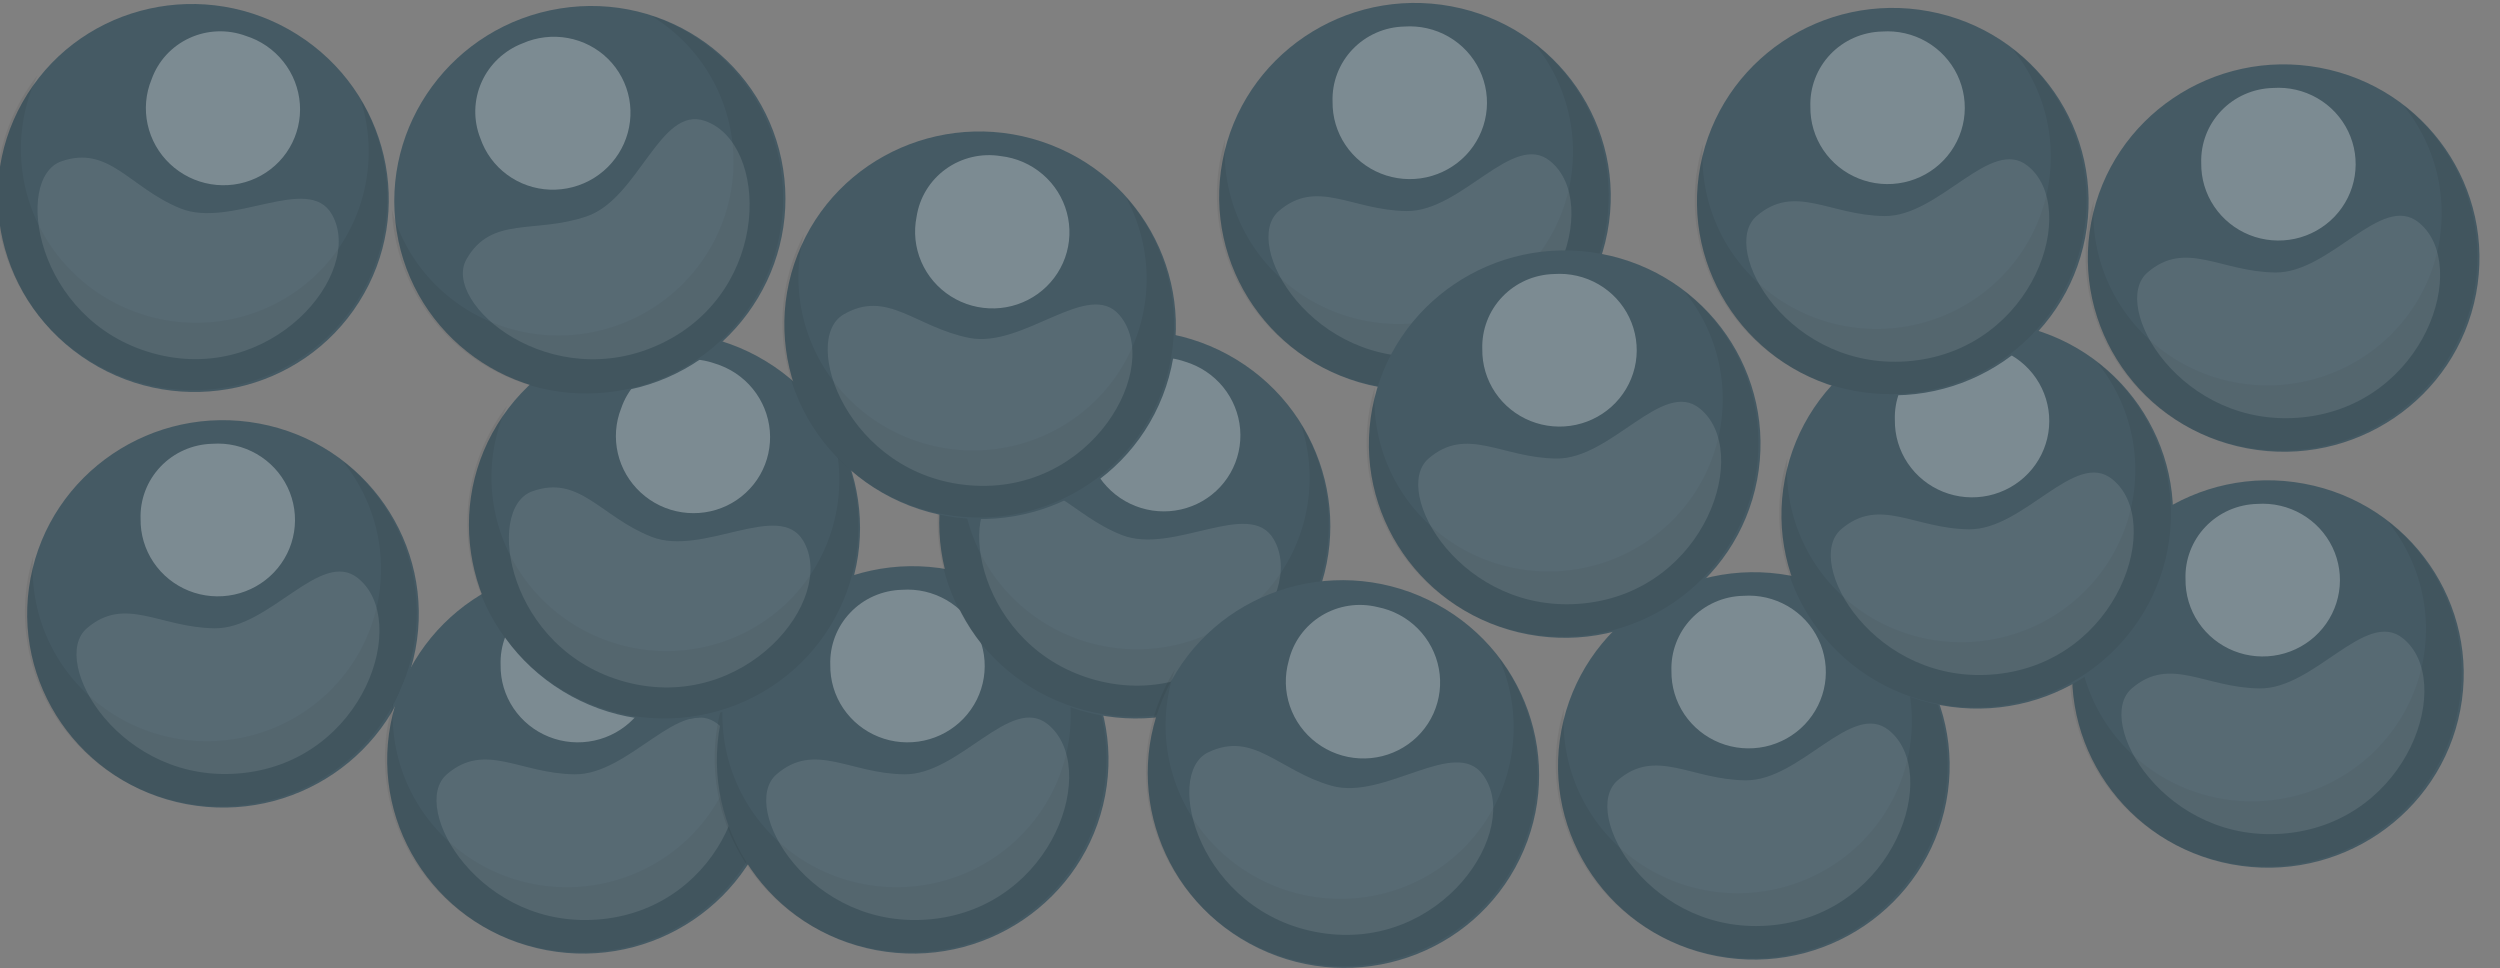 <svg width="111" height="43" viewBox="0 0 111 43" fill="none" xmlns="http://www.w3.org/2000/svg">
<rect x="0" y="0" width="111" height="43" fill="#808080" stroke="none"/>
<g clip-path="url(#clip0_2155_4812)">
<path d="M18.444 28.847C19.332 24.18 16.227 19.684 11.509 18.805C6.79 17.927 2.245 20.998 1.357 25.665C0.469 30.333 3.574 34.829 8.293 35.707C13.011 36.586 17.556 33.514 18.444 28.847Z" fill="#455A64"/>
<path opacity="0.06" d="M2.622 32.048C3.265 32.981 4.087 33.78 5.042 34.399C5.997 35.018 7.066 35.445 8.188 35.655C9.31 35.865 10.462 35.855 11.58 35.625C12.698 35.394 13.759 34.949 14.702 34.313C15.646 33.677 16.454 32.863 17.079 31.919C17.705 30.974 18.137 29.917 18.349 28.807C18.562 27.697 18.552 26.557 18.319 25.452C18.086 24.346 17.635 23.296 16.992 22.363C16.511 21.652 15.918 21.02 15.237 20.491L15.594 20.98C16.283 21.99 16.719 23.148 16.864 24.359C17.01 25.569 16.861 26.796 16.429 27.938C15.998 29.08 15.297 30.103 14.385 30.923C13.473 31.743 12.377 32.335 11.186 32.65C9.996 32.966 8.747 32.995 7.543 32.737C6.339 32.478 5.214 31.938 4.264 31.163C3.313 30.387 2.564 29.398 2.078 28.278C1.592 27.158 1.383 25.939 1.47 24.723C1.1 25.952 1.011 27.247 1.21 28.514C1.409 29.781 1.892 30.988 2.622 32.048Z" fill="black"/>
<path opacity="0.3" d="M6.242 23.041C6.233 23.724 6.432 24.394 6.814 24.963C7.196 25.532 7.743 25.973 8.383 26.23C9.023 26.486 9.727 26.545 10.401 26.4C11.076 26.254 11.69 25.91 12.164 25.413C12.638 24.916 12.949 24.29 13.056 23.615C13.164 22.94 13.063 22.249 12.767 21.632C12.47 21.015 11.993 20.501 11.396 20.157C10.8 19.813 10.112 19.655 9.423 19.704C8.992 19.715 8.568 19.81 8.174 19.984C7.78 20.157 7.425 20.407 7.13 20.717C6.834 21.027 6.603 21.392 6.451 21.791C6.299 22.19 6.227 22.615 6.242 23.041Z" fill="white"/>
<path opacity="0.1" d="M15.895 25.673C14.249 24.343 11.973 27.924 9.533 27.897C7.092 27.87 5.556 26.432 3.856 27.897C2.155 29.362 5.337 34.896 10.767 34.326C16.197 33.757 18.226 27.544 15.895 25.673Z" fill="white"/>
<path d="M34.428 35.33C35.317 30.662 32.212 26.166 27.493 25.288C22.775 24.409 18.23 27.481 17.342 32.148C16.453 36.816 19.558 41.312 24.277 42.19C28.995 43.069 33.54 39.997 34.428 35.33Z" fill="#455A64"/>
<path opacity="0.06" d="M18.606 38.53C19.249 39.464 20.072 40.263 21.027 40.882C21.982 41.501 23.05 41.927 24.172 42.138C25.294 42.348 26.447 42.338 27.564 42.108C28.682 41.877 29.743 41.431 30.687 40.795C31.63 40.16 32.438 39.346 33.064 38.401C33.69 37.457 34.121 36.399 34.334 35.29C34.546 34.18 34.536 33.04 34.303 31.934C34.07 30.829 33.62 29.779 32.977 28.846C32.495 28.134 31.902 27.503 31.221 26.974L31.578 27.462C32.268 28.472 32.703 29.631 32.849 30.841C32.994 32.052 32.845 33.279 32.414 34.421C31.983 35.562 31.282 36.586 30.37 37.406C29.458 38.225 28.361 38.818 27.171 39.133C25.98 39.449 24.731 39.478 23.527 39.219C22.323 38.961 21.199 38.421 20.248 37.645C19.298 36.87 18.548 35.881 18.062 34.761C17.576 33.641 17.368 32.422 17.454 31.206C17.084 32.435 16.995 33.73 17.195 34.997C17.394 36.264 17.876 37.471 18.606 38.53Z" fill="black"/>
<path opacity="0.3" d="M22.227 29.524C22.217 30.207 22.417 30.877 22.799 31.446C23.181 32.014 23.728 32.456 24.368 32.712C25.008 32.969 25.711 33.028 26.386 32.882C27.06 32.737 27.674 32.393 28.148 31.896C28.622 31.399 28.933 30.772 29.041 30.098C29.148 29.423 29.047 28.732 28.751 28.115C28.455 27.498 27.977 26.984 27.381 26.64C26.784 26.296 26.096 26.138 25.408 26.187C24.977 26.198 24.552 26.293 24.158 26.466C23.765 26.64 23.41 26.889 23.114 27.2C22.818 27.51 22.587 27.875 22.435 28.274C22.283 28.673 22.212 29.098 22.227 29.524Z" fill="white"/>
<path opacity="0.1" d="M31.879 32.155C30.234 30.826 27.958 34.407 25.517 34.38C23.076 34.353 21.54 32.915 19.84 34.38C18.14 35.845 21.321 41.379 26.751 40.809C32.181 40.239 34.21 34.027 31.879 32.155Z" fill="white"/>
<path d="M49.067 35.33C49.955 30.662 46.85 26.166 42.132 25.288C37.413 24.409 32.868 27.481 31.98 32.148C31.092 36.816 34.197 41.312 38.916 42.19C43.634 43.069 48.179 39.997 49.067 35.33Z" fill="#455A64"/>
<path opacity="0.06" d="M33.245 38.53C33.888 39.464 34.71 40.263 35.665 40.882C36.62 41.501 37.689 41.927 38.811 42.138C39.933 42.348 41.085 42.338 42.203 42.108C43.321 41.877 44.382 41.431 45.325 40.795C46.269 40.16 47.077 39.346 47.702 38.401C48.328 37.457 48.76 36.399 48.972 35.29C49.185 34.18 49.175 33.04 48.942 31.934C48.709 30.829 48.258 29.779 47.615 28.846C47.133 28.134 46.541 27.503 45.86 26.974L46.217 27.462C46.906 28.472 47.342 29.631 47.487 30.841C47.633 32.052 47.484 33.279 47.053 34.421C46.621 35.562 45.92 36.586 45.008 37.406C44.096 38.225 43 38.818 41.809 39.133C40.619 39.449 39.37 39.478 38.166 39.219C36.962 38.961 35.837 38.421 34.887 37.645C33.936 36.87 33.187 35.881 32.701 34.761C32.215 33.641 32.006 32.422 32.093 31.206C31.723 32.435 31.634 33.73 31.833 34.997C32.032 36.264 32.515 37.471 33.245 38.53Z" fill="black"/>
<path opacity="0.3" d="M36.865 29.524C36.856 30.207 37.055 30.877 37.437 31.446C37.819 32.014 38.366 32.456 39.006 32.712C39.646 32.969 40.35 33.028 41.024 32.882C41.699 32.737 42.313 32.393 42.787 31.896C43.261 31.399 43.572 30.772 43.679 30.098C43.787 29.423 43.686 28.732 43.39 28.115C43.093 27.498 42.616 26.984 42.019 26.64C41.423 26.296 40.735 26.138 40.047 26.187C39.615 26.198 39.191 26.293 38.797 26.466C38.403 26.64 38.048 26.889 37.753 27.2C37.457 27.51 37.226 27.875 37.074 28.274C36.922 28.673 36.85 29.098 36.865 29.524Z" fill="white"/>
<path opacity="0.1" d="M46.518 32.155C44.873 30.826 42.596 34.407 40.156 34.38C37.715 34.353 36.179 32.915 34.479 34.38C32.778 35.845 35.96 41.379 41.39 40.809C46.82 40.239 48.849 34.027 46.518 32.155Z" fill="white"/>
<path d="M86.414 35.597C87.302 30.93 84.197 26.434 79.478 25.555C74.76 24.677 70.215 27.748 69.327 32.416C68.439 37.083 71.544 41.579 76.262 42.457C80.981 43.336 85.526 40.264 86.414 35.597Z" fill="#455A64"/>
<path opacity="0.06" d="M70.592 38.798C71.235 39.731 72.057 40.53 73.012 41.149C73.967 41.768 75.036 42.195 76.158 42.405C77.279 42.615 78.432 42.605 79.55 42.375C80.668 42.145 81.728 41.699 82.672 41.063C83.616 40.427 84.423 39.613 85.049 38.669C85.675 37.724 86.106 36.667 86.319 35.557C86.532 34.447 86.521 33.307 86.288 32.202C86.056 31.096 85.605 30.047 84.962 29.113C84.48 28.402 83.888 27.77 83.207 27.241L83.563 27.73C84.253 28.74 84.689 29.898 84.834 31.109C84.979 32.319 84.83 33.546 84.399 34.688C83.968 35.83 83.267 36.853 82.355 37.673C81.443 38.493 80.346 39.085 79.156 39.4C77.966 39.716 76.717 39.745 75.513 39.487C74.308 39.228 73.184 38.688 72.234 37.913C71.283 37.137 70.534 36.148 70.047 35.028C69.562 33.908 69.353 32.689 69.44 31.473C69.069 32.702 68.981 33.997 69.18 35.264C69.379 36.531 69.862 37.738 70.592 38.798Z" fill="black"/>
<path opacity="0.3" d="M74.212 29.791C74.203 30.474 74.402 31.144 74.784 31.713C75.166 32.282 75.713 32.723 76.353 32.98C76.993 33.236 77.696 33.295 78.371 33.15C79.045 33.004 79.66 32.66 80.134 32.163C80.607 31.666 80.918 31.04 81.026 30.365C81.133 29.69 81.032 28.999 80.736 28.382C80.44 27.765 79.963 27.251 79.366 26.907C78.769 26.563 78.082 26.405 77.393 26.455C76.962 26.465 76.537 26.56 76.144 26.734C75.75 26.907 75.395 27.157 75.099 27.467C74.803 27.777 74.573 28.142 74.421 28.541C74.268 28.94 74.197 29.365 74.212 29.791Z" fill="white"/>
<path opacity="0.1" d="M83.865 32.423C82.219 31.093 79.943 34.674 77.502 34.647C75.061 34.62 73.526 33.182 71.825 34.647C70.125 36.112 73.306 41.646 78.736 41.076C84.166 40.507 86.196 34.294 83.865 32.423Z" fill="white"/>
<path d="M109.239 31.517C110.127 26.849 107.022 22.353 102.304 21.475C97.585 20.596 93.04 23.668 92.152 28.335C91.264 33.002 94.369 37.498 99.087 38.377C103.806 39.255 108.351 36.184 109.239 31.517Z" fill="#455A64"/>
<path opacity="0.06" d="M93.417 34.717C94.06 35.651 94.882 36.45 95.837 37.069C96.792 37.688 97.861 38.114 98.983 38.325C100.105 38.535 101.257 38.525 102.375 38.294C103.493 38.064 104.554 37.618 105.497 36.982C106.441 36.346 107.249 35.533 107.874 34.588C108.5 33.644 108.932 32.586 109.144 31.477C109.357 30.367 109.346 29.227 109.114 28.121C108.881 27.015 108.43 25.966 107.787 25.033C107.305 24.321 106.713 23.69 106.032 23.161L106.389 23.649C107.078 24.659 107.514 25.818 107.659 27.028C107.805 28.239 107.656 29.466 107.224 30.608C106.793 31.749 106.092 32.773 105.18 33.593C104.268 34.412 103.172 35.004 101.981 35.32C100.791 35.635 99.542 35.665 98.338 35.406C97.133 35.147 96.009 34.608 95.059 33.832C94.108 33.057 93.359 32.068 92.873 30.948C92.387 29.827 92.178 28.609 92.265 27.393C91.895 28.622 91.806 29.917 92.005 31.184C92.204 32.451 92.687 33.658 93.417 34.717Z" fill="black"/>
<path opacity="0.3" d="M97.037 25.711C97.028 26.394 97.227 27.064 97.609 27.633C97.991 28.201 98.538 28.643 99.178 28.899C99.818 29.156 100.521 29.215 101.196 29.069C101.871 28.924 102.485 28.58 102.959 28.083C103.433 27.586 103.744 26.959 103.851 26.285C103.959 25.61 103.858 24.919 103.562 24.302C103.265 23.685 102.788 23.171 102.191 22.827C101.595 22.483 100.907 22.325 100.218 22.374C99.787 22.385 99.363 22.48 98.969 22.653C98.575 22.827 98.22 23.076 97.924 23.387C97.629 23.697 97.398 24.062 97.246 24.461C97.093 24.86 97.022 25.285 97.037 25.711Z" fill="white"/>
<path opacity="0.1" d="M106.69 28.342C105.044 27.013 102.768 30.594 100.327 30.567C97.887 30.54 96.351 29.102 94.651 30.567C92.95 32.032 96.132 37.566 101.562 36.996C106.992 36.426 109.021 30.214 106.69 28.342Z" fill="white"/>
<path d="M96.334 24.451C97.222 19.784 94.117 15.288 89.398 14.41C84.68 13.531 80.135 16.603 79.247 21.27C78.359 25.937 81.464 30.433 86.182 31.312C90.901 32.19 95.446 29.119 96.334 24.451Z" fill="#455A64"/>
<path opacity="0.06" d="M80.512 27.652C81.154 28.585 81.977 29.384 82.932 30.003C83.887 30.622 84.956 31.049 86.078 31.26C87.199 31.47 88.352 31.46 89.47 31.229C90.588 30.999 91.648 30.553 92.592 29.917C93.536 29.281 94.343 28.468 94.969 27.523C95.595 26.579 96.026 25.521 96.239 24.412C96.452 23.302 96.441 22.162 96.208 21.056C95.975 19.951 95.525 18.901 94.882 17.968C94.4 17.256 93.808 16.625 93.127 16.096L93.483 16.584C94.173 17.594 94.609 18.753 94.754 19.963C94.899 21.174 94.75 22.401 94.319 23.543C93.888 24.684 93.187 25.708 92.275 26.527C91.363 27.347 90.266 27.939 89.076 28.255C87.886 28.57 86.637 28.6 85.432 28.341C84.228 28.082 83.104 27.543 82.153 26.767C81.203 25.992 80.453 25.003 79.968 23.882C79.481 22.762 79.273 21.544 79.36 20.328C78.989 21.556 78.9 22.852 79.1 24.119C79.299 25.386 79.781 26.593 80.512 27.652Z" fill="black"/>
<path opacity="0.3" d="M84.132 18.646C84.123 19.329 84.322 19.998 84.704 20.567C85.086 21.136 85.633 21.578 86.273 21.834C86.913 22.091 87.616 22.15 88.291 22.004C88.965 21.858 89.58 21.515 90.053 21.018C90.527 20.521 90.838 19.894 90.946 19.219C91.053 18.545 90.952 17.854 90.656 17.237C90.36 16.62 89.882 16.106 89.286 15.762C88.689 15.418 88.002 15.26 87.313 15.309C86.882 15.32 86.457 15.415 86.064 15.588C85.67 15.762 85.315 16.011 85.019 16.321C84.723 16.632 84.493 16.997 84.341 17.396C84.188 17.795 84.117 18.22 84.132 18.646Z" fill="white"/>
<path opacity="0.1" d="M93.785 21.277C92.139 19.948 89.863 23.529 87.422 23.502C84.981 23.474 83.446 22.037 81.745 23.502C80.045 24.966 83.226 30.5 88.656 29.931C94.086 29.361 96.116 23.149 93.785 21.277Z" fill="white"/>
<path d="M71.368 10.321C72.256 5.654 69.151 1.158 64.433 0.28C59.714 -0.599 55.169 2.472 54.281 7.14C53.393 11.807 56.498 16.303 61.216 17.182C65.935 18.06 70.48 14.989 71.368 10.321Z" fill="#455A64"/>
<path opacity="0.06" d="M55.546 13.522C56.189 14.455 57.011 15.254 57.966 15.873C58.921 16.492 59.99 16.919 61.112 17.129C62.233 17.34 63.386 17.329 64.504 17.099C65.622 16.869 66.683 16.423 67.626 15.787C68.57 15.151 69.377 14.338 70.003 13.393C70.629 12.448 71.061 11.391 71.273 10.281C71.486 9.172 71.475 8.032 71.243 6.926C71.01 5.82 70.559 4.771 69.916 3.837C69.434 3.126 68.842 2.494 68.161 1.966L68.517 2.454C69.207 3.464 69.643 4.622 69.788 5.833C69.933 7.043 69.784 8.27 69.353 9.412C68.922 10.554 68.221 11.578 67.309 12.397C66.397 13.217 65.3 13.809 64.11 14.125C62.92 14.44 61.671 14.47 60.467 14.211C59.263 13.952 58.138 13.412 57.188 12.637C56.237 11.861 55.488 10.872 55.002 9.752C54.516 8.632 54.307 7.413 54.394 6.197C54.023 7.426 53.935 8.721 54.134 9.988C54.333 11.255 54.816 12.462 55.546 13.522Z" fill="black"/>
<path opacity="0.3" d="M59.166 4.516C59.157 5.198 59.356 5.868 59.738 6.437C60.12 7.006 60.667 7.448 61.307 7.704C61.947 7.96 62.65 8.02 63.325 7.874C63.999 7.728 64.614 7.384 65.088 6.888C65.561 6.391 65.873 5.764 65.98 5.089C66.088 4.415 65.987 3.723 65.69 3.106C65.394 2.49 64.917 1.975 64.32 1.631C63.724 1.287 63.036 1.13 62.347 1.179C61.916 1.189 61.492 1.284 61.098 1.458C60.704 1.632 60.349 1.881 60.053 2.191C59.758 2.501 59.527 2.867 59.375 3.265C59.222 3.664 59.151 4.089 59.166 4.516Z" fill="white"/>
<path opacity="0.1" d="M68.819 7.147C67.173 5.818 64.897 9.398 62.456 9.371C60.016 9.344 58.48 7.906 56.779 9.371C55.079 10.836 58.261 16.37 63.691 15.801C69.121 15.231 71.15 9.019 68.819 7.147Z" fill="white"/>
<path d="M78.016 21.31C78.905 16.642 75.799 12.146 71.081 11.268C66.363 10.389 61.818 13.461 60.929 18.128C60.041 22.796 63.146 27.291 67.865 28.17C72.583 29.049 77.128 25.977 78.016 21.31Z" fill="#455A64"/>
<path opacity="0.06" d="M62.194 24.51C62.837 25.444 63.66 26.243 64.615 26.862C65.57 27.481 66.638 27.907 67.76 28.118C68.882 28.328 70.035 28.318 71.152 28.087C72.27 27.857 73.331 27.411 74.275 26.776C75.218 26.14 76.026 25.326 76.652 24.381C77.277 23.437 77.709 22.379 77.922 21.27C78.134 20.16 78.124 19.02 77.891 17.914C77.658 16.809 77.207 15.759 76.565 14.826C76.083 14.114 75.49 13.483 74.809 12.954L75.166 13.442C75.856 14.452 76.291 15.611 76.436 16.821C76.582 18.032 76.433 19.259 76.002 20.401C75.57 21.543 74.87 22.566 73.958 23.386C73.046 24.205 71.949 24.797 70.759 25.113C69.568 25.428 68.319 25.458 67.115 25.199C65.911 24.941 64.787 24.401 63.836 23.625C62.886 22.85 62.136 21.861 61.65 20.741C61.164 19.62 60.956 18.402 61.042 17.186C60.672 18.415 60.583 19.71 60.782 20.977C60.982 22.244 61.464 23.451 62.194 24.51Z" fill="black"/>
<path opacity="0.3" d="M65.814 15.504C65.805 16.187 66.005 16.857 66.387 17.426C66.769 17.994 67.316 18.436 67.956 18.692C68.596 18.949 69.299 19.008 69.973 18.862C70.648 18.717 71.262 18.373 71.736 17.876C72.21 17.379 72.521 16.752 72.629 16.078C72.736 15.403 72.635 14.712 72.339 14.095C72.043 13.478 71.565 12.964 70.969 12.62C70.372 12.276 69.684 12.118 68.996 12.167C68.565 12.178 68.14 12.273 67.746 12.446C67.353 12.62 66.998 12.869 66.702 13.18C66.406 13.49 66.175 13.855 66.023 14.254C65.871 14.653 65.8 15.078 65.814 15.504Z" fill="white"/>
<path opacity="0.1" d="M75.467 18.135C73.822 16.806 71.546 20.387 69.105 20.36C66.664 20.333 65.128 18.895 63.428 20.36C61.728 21.825 64.909 27.359 70.339 26.789C75.769 26.219 77.798 20.007 75.467 18.135Z" fill="white"/>
<path d="M92.583 10.543C93.471 5.875 90.366 1.379 85.647 0.501C80.929 -0.378 76.384 2.694 75.496 7.361C74.608 12.028 77.713 16.524 82.431 17.403C87.15 18.282 91.695 15.21 92.583 10.543Z" fill="#455A64"/>
<path opacity="0.06" d="M76.761 13.743C77.403 14.677 78.226 15.476 79.181 16.095C80.136 16.713 81.205 17.14 82.326 17.351C83.448 17.561 84.601 17.551 85.719 17.32C86.837 17.09 87.897 16.644 88.841 16.008C89.785 15.373 90.592 14.559 91.218 13.614C91.844 12.67 92.275 11.612 92.488 10.503C92.701 9.393 92.69 8.253 92.457 7.147C92.225 6.042 91.774 4.992 91.131 4.059C90.649 3.347 90.057 2.716 89.376 2.187L89.732 2.675C90.422 3.685 90.858 4.844 91.003 6.054C91.148 7.265 90.999 8.492 90.568 9.634C90.137 10.775 89.436 11.799 88.524 12.619C87.612 13.438 86.515 14.03 85.325 14.346C84.135 14.661 82.886 14.691 81.681 14.432C80.477 14.174 79.353 13.634 78.403 12.858C77.452 12.083 76.702 11.094 76.216 9.974C75.731 8.853 75.522 7.635 75.609 6.419C75.238 7.648 75.15 8.943 75.349 10.21C75.548 11.477 76.03 12.684 76.761 13.743Z" fill="black"/>
<path opacity="0.3" d="M80.381 4.737C80.371 5.42 80.571 6.09 80.953 6.659C81.335 7.227 81.882 7.669 82.522 7.925C83.162 8.182 83.865 8.241 84.54 8.095C85.214 7.95 85.829 7.606 86.302 7.109C86.776 6.612 87.087 5.985 87.195 5.311C87.302 4.636 87.201 3.945 86.905 3.328C86.609 2.711 86.131 2.197 85.535 1.853C84.938 1.509 84.251 1.351 83.562 1.4C83.131 1.411 82.707 1.506 82.313 1.679C81.919 1.853 81.564 2.102 81.268 2.413C80.972 2.723 80.742 3.088 80.59 3.487C80.437 3.886 80.366 4.311 80.381 4.737Z" fill="white"/>
<path opacity="0.1" d="M90.034 7.368C88.388 6.039 86.112 9.62 83.671 9.593C81.23 9.566 79.695 8.128 77.994 9.593C76.294 11.058 79.475 16.592 84.905 16.022C90.335 15.452 92.365 9.24 90.034 7.368Z" fill="white"/>
<path d="M109.937 13.049C110.825 8.381 107.72 3.886 103.002 3.007C98.284 2.129 93.739 5.2 92.85 9.867C91.962 14.535 95.067 19.031 99.786 19.909C104.504 20.788 109.049 17.716 109.937 13.049Z" fill="#455A64"/>
<path opacity="0.06" d="M94.115 16.25C94.758 17.183 95.58 17.982 96.535 18.601C97.49 19.22 98.559 19.647 99.681 19.857C100.803 20.067 101.956 20.057 103.073 19.827C104.191 19.596 105.252 19.151 106.195 18.515C107.139 17.879 107.947 17.065 108.573 16.121C109.198 15.176 109.63 14.119 109.842 13.009C110.055 11.899 110.045 10.759 109.812 9.654C109.579 8.548 109.128 7.498 108.485 6.565C108.004 5.854 107.411 5.222 106.73 4.693L107.087 5.182C107.776 6.192 108.212 7.35 108.357 8.561C108.503 9.771 108.354 10.998 107.923 12.14C107.491 13.282 106.79 14.305 105.878 15.125C104.966 15.944 103.87 16.537 102.68 16.852C101.489 17.168 100.24 17.197 99.036 16.939C97.832 16.68 96.708 16.14 95.757 15.365C94.806 14.589 94.057 13.6 93.571 12.48C93.085 11.36 92.877 10.141 92.963 8.925C92.593 10.154 92.504 11.449 92.703 12.716C92.903 13.983 93.385 15.19 94.115 16.25Z" fill="black"/>
<path opacity="0.3" d="M97.735 7.243C97.726 7.926 97.925 8.596 98.308 9.165C98.69 9.734 99.237 10.175 99.876 10.432C100.516 10.688 101.22 10.747 101.894 10.602C102.569 10.456 103.183 10.112 103.657 9.615C104.131 9.118 104.442 8.491 104.549 7.817C104.657 7.142 104.556 6.451 104.26 5.834C103.964 5.217 103.486 4.703 102.889 4.359C102.293 4.015 101.605 3.857 100.917 3.906C100.486 3.917 100.061 4.012 99.667 4.186C99.273 4.359 98.918 4.609 98.623 4.919C98.327 5.229 98.096 5.594 97.944 5.993C97.792 6.392 97.721 6.817 97.735 7.243Z" fill="white"/>
<path opacity="0.1" d="M107.388 9.875C105.743 8.545 103.466 12.126 101.026 12.099C98.585 12.072 97.049 10.634 95.349 12.099C93.648 13.564 96.83 19.098 102.26 18.528C107.69 17.959 109.719 11.746 107.388 9.875Z" fill="white"/>
<path d="M36.924 27.891C39.413 23.844 38.108 18.538 34.009 16.04C29.911 13.542 24.571 14.798 22.082 18.845C19.594 22.892 20.898 28.198 24.997 30.696C29.095 33.194 34.435 31.938 36.924 27.891Z" fill="#455A64"/>
<path opacity="0.06" d="M20.997 25.261C21.266 26.361 21.75 27.401 22.423 28.319C23.096 29.236 23.943 30.015 24.917 30.61C25.891 31.206 26.972 31.606 28.099 31.788C29.226 31.97 30.376 31.93 31.483 31.671C32.592 31.412 33.636 30.938 34.556 30.278C35.477 29.617 36.256 28.782 36.849 27.82C37.442 26.859 37.837 25.789 38.013 24.673C38.188 23.557 38.14 22.416 37.87 21.315C37.673 20.479 37.344 19.678 36.895 18.941L37.055 19.524C37.34 20.714 37.336 21.951 37.042 23.134C36.747 24.317 36.172 25.412 35.363 26.326C34.554 27.24 33.535 27.947 32.392 28.389C31.248 28.831 30.012 28.995 28.788 28.867C27.563 28.739 26.385 28.323 25.351 27.653C24.318 26.983 23.459 26.08 22.846 25.017C22.233 23.954 21.884 22.763 21.828 21.544C21.771 20.324 22.009 19.111 22.523 18.005C21.74 19.022 21.197 20.201 20.933 21.456C20.669 22.711 20.691 24.011 20.997 25.261Z" fill="black"/>
<path opacity="0.3" d="M27.581 18.128C27.329 18.763 27.278 19.46 27.433 20.128C27.587 20.795 27.942 21.402 28.449 21.869C28.956 22.337 29.592 22.642 30.275 22.745C30.957 22.849 31.654 22.746 32.273 22.45C32.892 22.154 33.406 21.678 33.746 21.086C34.086 20.493 34.237 19.812 34.18 19.13C34.122 18.448 33.858 17.797 33.423 17.264C32.988 16.73 32.401 16.339 31.74 16.14C31.333 15.996 30.903 15.934 30.473 15.957C30.043 15.979 29.623 16.086 29.236 16.271C28.849 16.456 28.504 16.715 28.22 17.034C27.936 17.353 27.718 17.725 27.581 18.128Z" fill="white"/>
<path opacity="0.1" d="M35.668 24.018C34.603 22.191 31.203 24.729 28.931 23.836C26.659 22.944 25.734 21.054 23.624 21.819C21.515 22.584 22.522 28.887 27.8 30.285C33.078 31.682 37.182 26.596 35.668 24.018Z" fill="white"/>
<path d="M57.806 27.812C60.294 23.765 58.989 18.459 54.891 15.961C50.793 13.463 45.453 14.719 42.964 18.766C40.476 22.813 41.78 28.119 45.879 30.617C49.977 33.115 55.317 31.859 57.806 27.812Z" fill="#455A64"/>
<path opacity="0.06" d="M41.878 25.181C42.148 26.282 42.632 27.321 43.305 28.239C43.978 29.157 44.825 29.936 45.799 30.531C46.773 31.126 47.854 31.526 48.981 31.708C50.107 31.89 51.257 31.85 52.365 31.591C53.473 31.332 54.517 30.859 55.438 30.198C56.359 29.538 57.138 28.703 57.731 27.741C58.324 26.779 58.719 25.71 58.895 24.594C59.07 23.477 59.022 22.336 58.752 21.235C58.555 20.399 58.225 19.598 57.777 18.862L57.937 19.445C58.222 20.634 58.218 21.872 57.923 23.055C57.629 24.238 57.054 25.332 56.245 26.246C55.436 27.16 54.417 27.868 53.274 28.31C52.13 28.752 50.894 28.916 49.67 28.788C48.445 28.66 47.267 28.244 46.233 27.574C45.2 26.904 44.341 26 43.728 24.937C43.115 23.875 42.766 22.684 42.709 21.464C42.653 20.244 42.891 19.031 43.404 17.925C42.621 18.942 42.078 20.121 41.814 21.377C41.55 22.632 41.572 23.931 41.878 25.181Z" fill="black"/>
<path opacity="0.3" d="M48.462 18.049C48.211 18.684 48.16 19.381 48.314 20.048C48.469 20.716 48.824 21.323 49.331 21.79C49.838 22.257 50.474 22.562 51.157 22.666C51.839 22.77 52.535 22.666 53.155 22.37C53.774 22.074 54.288 21.599 54.628 21.006C54.968 20.414 55.119 19.732 55.062 19.05C55.004 18.368 54.74 17.718 54.305 17.184C53.87 16.651 53.283 16.259 52.622 16.06C52.215 15.917 51.785 15.855 51.355 15.877C50.925 15.9 50.505 16.007 50.118 16.192C49.731 16.376 49.386 16.636 49.102 16.955C48.818 17.273 48.6 17.645 48.462 18.049Z" fill="white"/>
<path opacity="0.1" d="M56.55 23.939C55.484 22.111 52.084 24.65 49.813 23.757C47.541 22.864 46.616 20.975 44.506 21.74C42.396 22.505 43.403 28.808 48.681 30.205C53.96 31.602 58.064 26.517 56.55 23.939Z" fill="white"/>
<path d="M34.771 7.502C34.038 2.808 29.602 -0.382 24.863 0.377C20.124 1.136 16.876 5.556 17.609 10.251C18.342 14.945 22.777 18.135 27.517 17.376C32.256 16.617 35.504 12.197 34.771 7.502Z" fill="#455A64"/>
<path opacity="0.06" d="M20.946 15.836C21.866 16.499 22.909 16.975 24.016 17.237C25.124 17.499 26.274 17.541 27.401 17.362C28.528 17.183 29.61 16.786 30.586 16.193C31.561 15.601 32.41 14.824 33.085 13.908C33.76 12.992 34.247 11.954 34.519 10.854C34.791 9.754 34.842 8.613 34.669 7.497C34.496 6.38 34.103 5.31 33.512 4.347C32.921 3.384 32.144 2.547 31.224 1.884C30.531 1.376 29.761 0.98 28.942 0.711L29.442 1.051C30.431 1.771 31.231 2.715 31.775 3.806C32.318 4.897 32.591 6.103 32.568 7.324C32.546 8.544 32.23 9.743 31.647 10.822C31.063 11.9 30.23 12.827 29.215 13.524C28.2 14.222 27.033 14.669 25.812 14.831C24.591 14.992 23.351 14.861 22.195 14.45C21.039 14.04 20.001 13.36 19.166 12.469C18.332 11.577 17.726 10.499 17.399 9.325C17.463 10.607 17.815 11.856 18.429 12.983C19.042 14.109 19.902 15.084 20.946 15.836Z" fill="black"/>
<path opacity="0.3" d="M21.327 6.137C21.548 6.783 21.961 7.347 22.512 7.754C23.063 8.162 23.726 8.394 24.415 8.42C25.104 8.446 25.786 8.266 26.373 7.902C26.959 7.538 27.422 7.007 27.701 6.38C27.98 5.753 28.062 5.058 27.937 4.386C27.811 3.715 27.484 3.098 26.998 2.616C26.511 2.135 25.889 1.811 25.211 1.688C24.534 1.565 23.833 1.647 23.201 1.925C22.799 2.08 22.431 2.312 22.118 2.608C21.806 2.904 21.555 3.258 21.381 3.65C21.207 4.041 21.112 4.463 21.103 4.89C21.094 5.316 21.17 5.741 21.327 6.137Z" fill="white"/>
<path opacity="0.1" d="M31.302 5.37C29.306 4.671 28.366 8.809 26.058 9.604C23.75 10.399 21.82 9.561 20.711 11.512C19.603 13.464 24.459 17.606 29.382 15.244C34.304 12.882 34.127 6.349 31.302 5.37Z" fill="white"/>
<path d="M51.623 17.576C53.353 13.151 51.128 8.161 46.651 6.43C42.175 4.7 37.142 6.883 35.411 11.308C33.681 15.732 35.906 20.723 40.383 22.453C44.859 24.184 49.892 22 51.623 17.576Z" fill="#455A64"/>
<path opacity="0.06" d="M35.482 17.814C35.942 18.849 36.604 19.786 37.429 20.57C38.254 21.354 39.226 21.97 40.29 22.383C41.354 22.796 42.489 22.997 43.63 22.977C44.771 22.956 45.896 22.712 46.94 22.261C47.984 21.809 48.928 21.158 49.717 20.344C50.505 19.531 51.124 18.571 51.537 17.519C51.95 16.468 52.149 15.345 52.123 14.215C52.098 13.086 51.848 11.971 51.387 10.936C51.044 10.148 50.578 9.418 50.006 8.773L50.267 9.319C50.759 10.438 50.974 11.657 50.895 12.874C50.815 14.09 50.443 15.269 49.809 16.312C49.176 17.355 48.299 18.232 47.252 18.87C46.204 19.509 45.017 19.889 43.79 19.98C42.562 20.072 41.328 19.871 40.192 19.395C39.056 18.92 38.05 18.183 37.258 17.246C36.467 16.309 35.912 15.199 35.64 14.008C35.368 12.818 35.387 11.582 35.696 10.402C35.106 11.542 34.781 12.799 34.743 14.081C34.706 15.363 34.959 16.638 35.482 17.814Z" fill="black"/>
<path opacity="0.3" d="M40.696 9.626C40.561 10.296 40.634 10.991 40.905 11.62C41.176 12.25 41.632 12.784 42.214 13.154C42.796 13.524 43.477 13.711 44.166 13.692C44.856 13.673 45.523 13.448 46.08 13.046C46.637 12.645 47.058 12.086 47.288 11.443C47.518 10.799 47.546 10.101 47.368 9.44C47.19 8.779 46.815 8.186 46.292 7.739C45.769 7.291 45.122 7.009 44.436 6.931C44.01 6.862 43.575 6.877 43.157 6.976C42.738 7.074 42.343 7.254 41.995 7.505C41.647 7.755 41.353 8.072 41.13 8.436C40.907 8.8 40.76 9.205 40.696 9.626Z" fill="white"/>
<path opacity="0.1" d="M49.7 13.987C48.327 12.378 45.431 15.479 43.037 15.004C40.643 14.529 39.397 12.833 37.457 13.961C35.516 15.088 37.626 21.112 43.068 21.55C48.511 21.989 51.647 16.255 49.7 13.987Z" fill="white"/>
<path d="M15.94 13.412C18.483 9.398 17.248 4.076 13.183 1.523C9.119 -1.029 3.763 0.156 1.22 4.17C-1.322 8.184 -0.088 13.507 3.977 16.059C8.042 18.611 13.398 17.426 15.94 13.412Z" fill="#455A64"/>
<path opacity="0.06" d="M0.05 10.57C0.305 11.675 0.776 12.72 1.436 13.647C2.097 14.574 2.934 15.364 3.9 15.972C4.866 16.58 5.941 16.994 7.065 17.191C8.19 17.388 9.34 17.363 10.451 17.119C11.563 16.875 12.613 16.415 13.542 15.767C14.472 15.118 15.262 14.294 15.867 13.34C16.473 12.386 16.883 11.322 17.073 10.209C17.263 9.095 17.23 7.953 16.975 6.849C16.789 6.01 16.47 5.205 16.031 4.463L16.183 5.048C16.453 6.241 16.432 7.478 16.122 8.657C15.812 9.836 15.223 10.923 14.402 11.826C13.581 12.729 12.553 13.423 11.403 13.85C10.254 14.277 9.016 14.424 7.793 14.28C6.57 14.136 5.398 13.704 4.373 13.021C3.348 12.337 2.501 11.422 1.903 10.351C1.304 9.28 0.971 8.085 0.931 6.865C0.891 5.644 1.145 4.434 1.673 3.335C0.876 4.342 0.317 5.514 0.037 6.765C-0.244 8.017 -0.239 9.317 0.05 10.57Z" fill="black"/>
<path opacity="0.3" d="M6.729 3.526C6.469 4.158 6.408 4.854 6.554 5.523C6.7 6.193 7.046 6.805 7.547 7.278C8.048 7.752 8.68 8.066 9.361 8.178C10.042 8.291 10.74 8.197 11.363 7.909C11.986 7.621 12.506 7.153 12.854 6.565C13.202 5.977 13.363 5.298 13.314 4.615C13.265 3.932 13.01 3.278 12.582 2.739C12.154 2.2 11.572 1.8 10.914 1.593C10.509 1.444 10.079 1.376 9.649 1.393C9.219 1.41 8.798 1.511 8.409 1.691C8.019 1.871 7.671 2.125 7.382 2.44C7.094 2.755 6.872 3.124 6.729 3.526Z" fill="white"/>
<path opacity="0.1" d="M14.738 9.523C13.696 7.681 10.263 10.174 8.003 9.251C5.743 8.329 4.844 6.427 2.724 7.164C0.604 7.901 1.527 14.217 6.786 15.684C12.046 17.151 16.217 12.12 14.738 9.523Z" fill="white"/>
<path d="M67.477 38.137C69.556 33.865 67.735 28.713 63.41 26.631C59.086 24.549 53.896 26.324 51.818 30.597C49.739 34.869 51.56 40.021 55.885 42.103C60.209 44.185 65.399 42.41 67.477 38.137Z" fill="#455A64"/>
<path opacity="0.06" d="M51.369 37.088C51.746 38.157 52.33 39.143 53.09 39.99C53.85 40.837 54.77 41.529 55.798 42.026C56.825 42.522 57.941 42.814 59.08 42.884C60.219 42.954 61.359 42.801 62.436 42.434C63.514 42.067 64.506 41.493 65.357 40.745C66.208 39.997 66.901 39.09 67.397 38.074C67.892 37.059 68.18 35.956 68.245 34.828C68.309 33.7 68.149 32.569 67.773 31.5C67.494 30.687 67.087 29.922 66.568 29.234L66.785 29.799C67.186 30.954 67.303 32.186 67.127 33.392C66.951 34.599 66.486 35.744 65.771 36.733C65.056 37.722 64.112 38.527 63.017 39.079C61.923 39.632 60.709 39.917 59.478 39.91C58.246 39.903 57.033 39.605 55.938 39.04C54.844 38.475 53.9 37.66 53.185 36.663C52.471 35.666 52.006 34.515 51.83 33.307C51.654 32.099 51.772 30.868 52.173 29.717C51.495 30.806 51.07 32.033 50.931 33.308C50.792 34.583 50.942 35.874 51.369 37.088Z" fill="black"/>
<path opacity="0.3" d="M57.219 29.342C57.032 29.999 57.049 30.697 57.269 31.346C57.489 31.995 57.901 32.565 58.452 32.979C59.003 33.394 59.666 33.635 60.355 33.671C61.044 33.707 61.727 33.536 62.314 33.18C62.902 32.825 63.366 32.301 63.646 31.678C63.926 31.055 64.01 30.362 63.885 29.689C63.761 29.016 63.434 28.395 62.949 27.907C62.463 27.419 61.84 27.086 61.163 26.954C60.744 26.851 60.309 26.831 59.884 26.896C59.459 26.961 59.051 27.108 58.684 27.331C58.317 27.553 57.999 27.845 57.748 28.19C57.496 28.535 57.317 28.927 57.219 29.342Z" fill="white"/>
<path opacity="0.1" d="M65.847 34.407C64.607 32.693 61.473 35.554 59.124 34.889C56.776 34.225 55.669 32.435 53.645 33.404C51.621 34.373 53.244 40.547 58.634 41.417C64.024 42.288 67.607 36.823 65.847 34.407Z" fill="white"/>
</g>
<defs>
<clipPath id="clip0_2155_4812">
<rect width="111" height="43" fill="white"/>
</clipPath>
</defs>
</svg>
